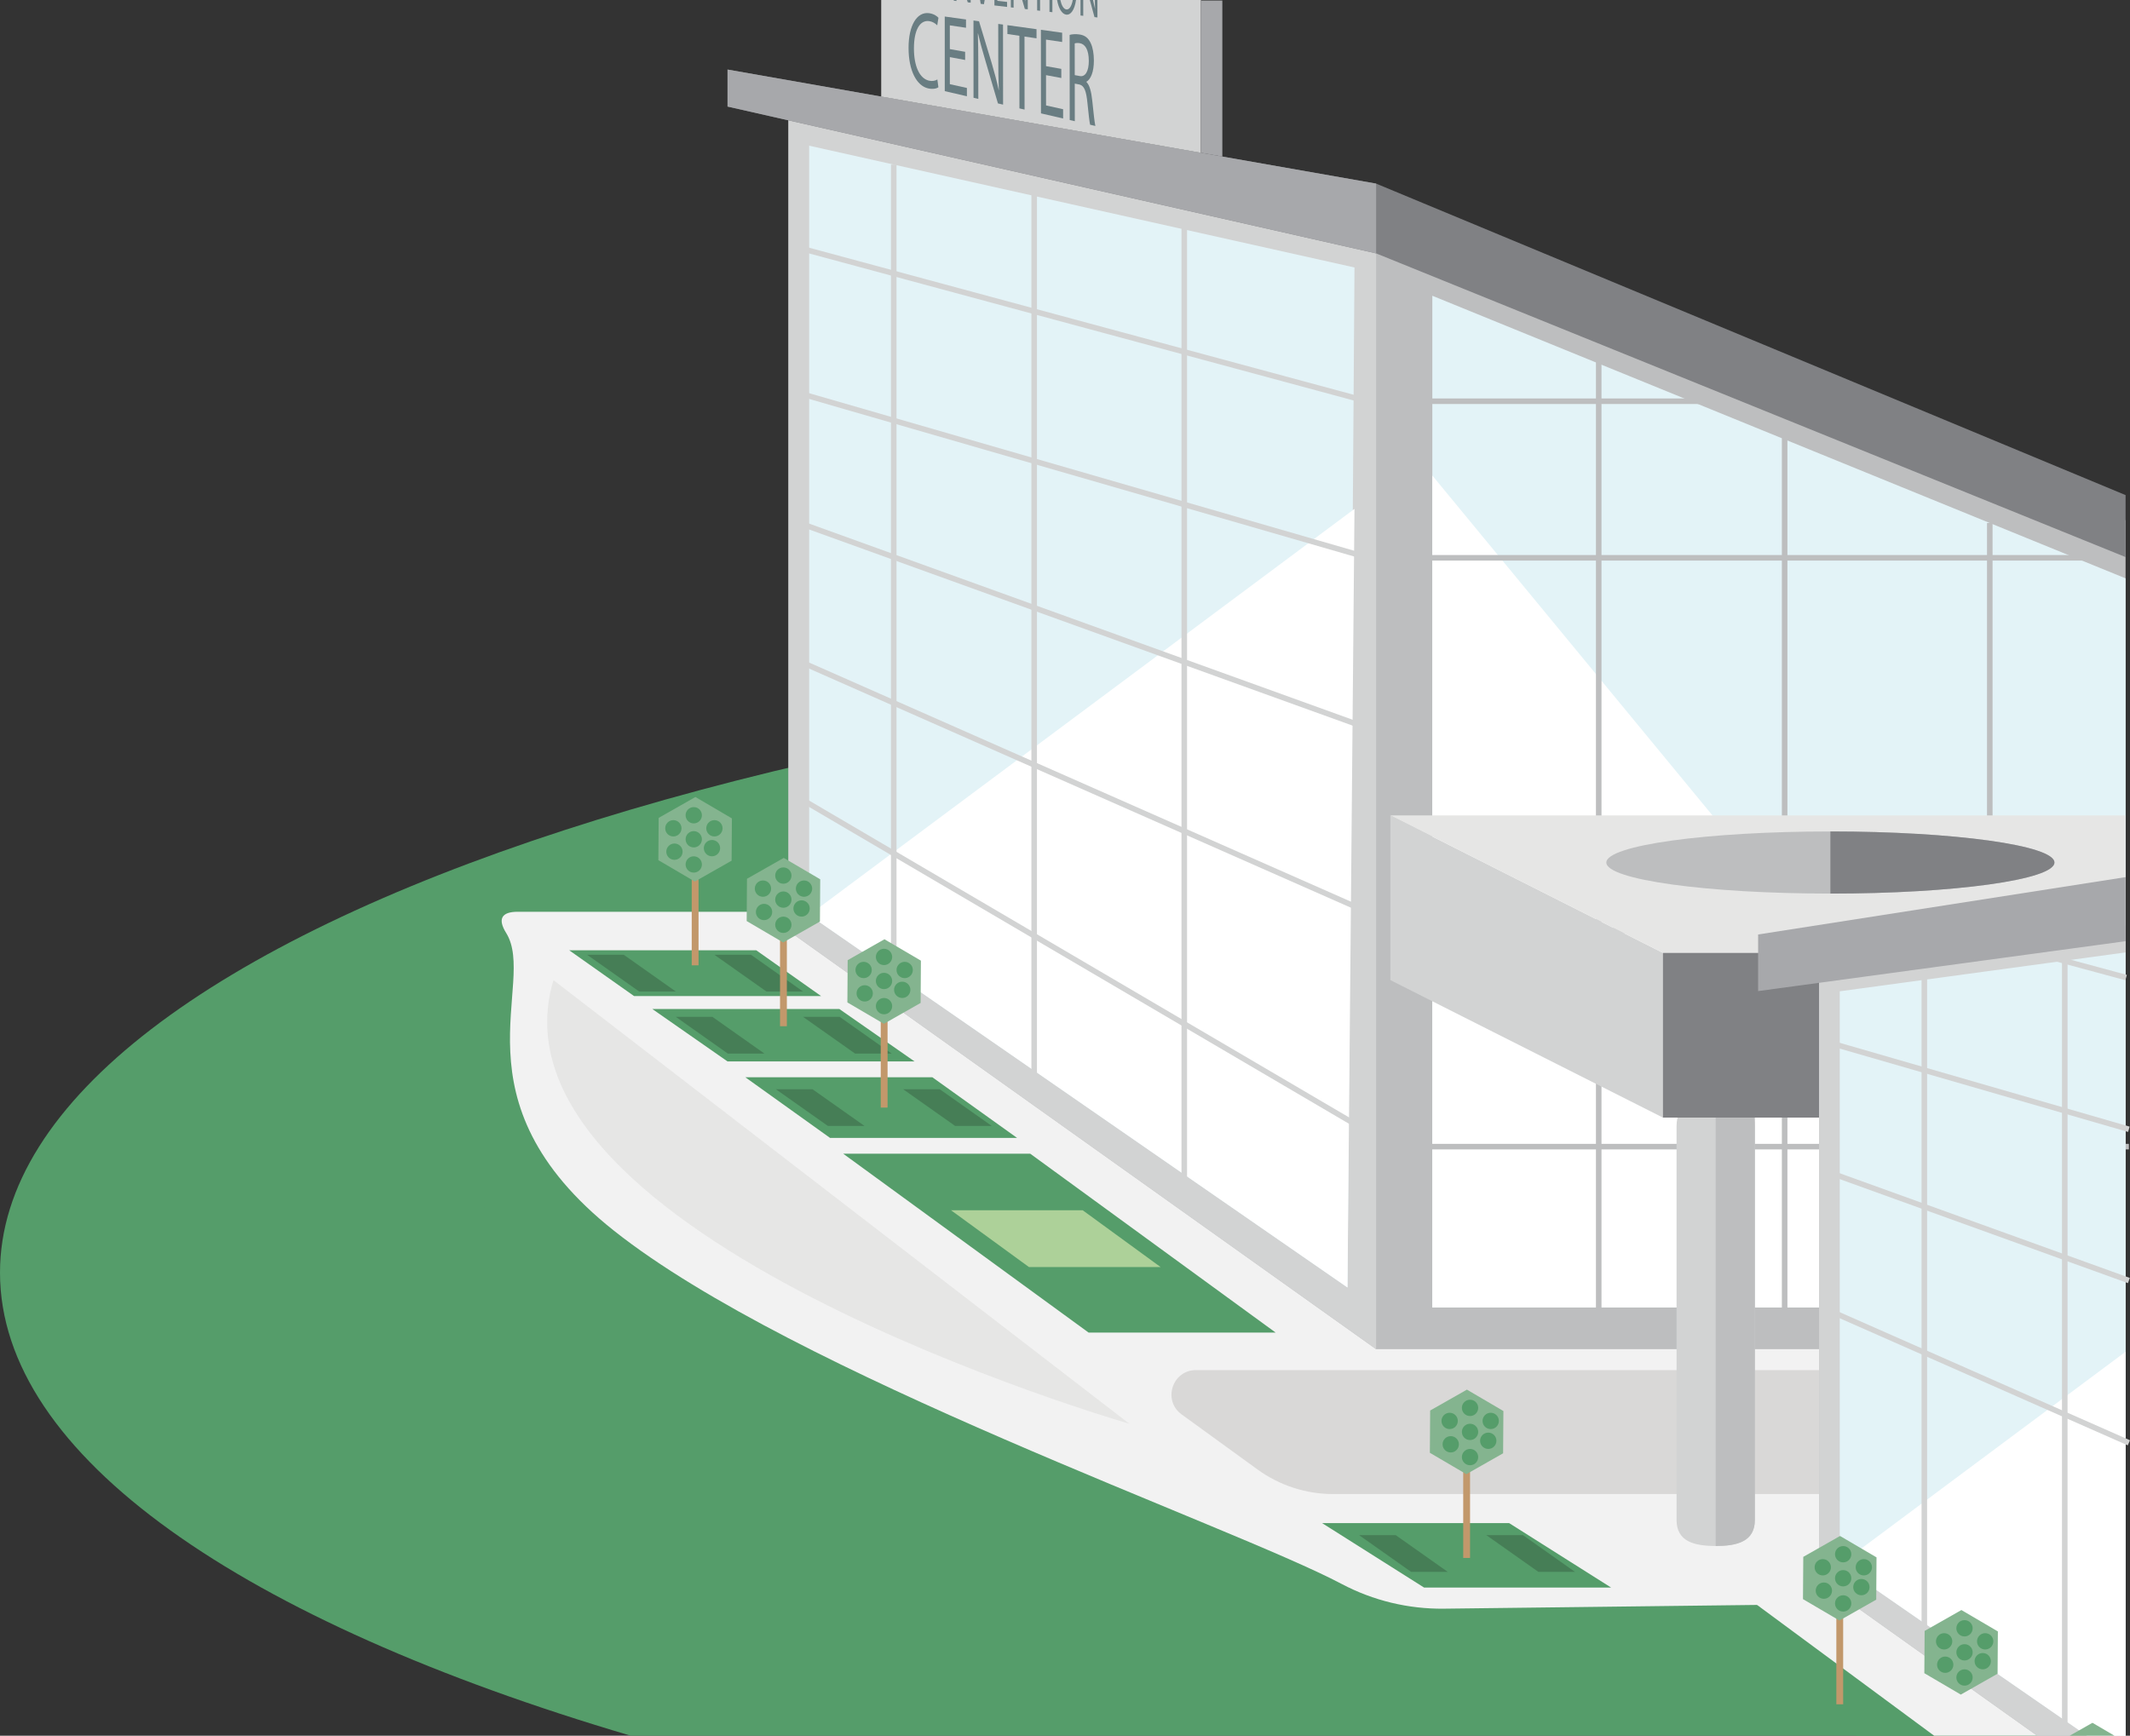 <?xml version="1.0" encoding="utf-8"?>
<!-- Generator: Adobe Illustrator 17.0.0, SVG Export Plug-In . SVG Version: 6.00 Build 0)  -->
<!DOCTYPE svg PUBLIC "-//W3C//DTD SVG 1.1//EN" "http://www.w3.org/Graphics/SVG/1.1/DTD/svg11.dtd">
<svg version="1.1" xmlns="http://www.w3.org/2000/svg" xmlns:xlink="http://www.w3.org/1999/xlink" x="0px" y="0px"
	 width="768.729px" height="626.575px" viewBox="4.195 -0.175 768.729 626.575"
	 enable-background="new 4.195 -0.175 768.729 626.575" xml:space="preserve">
<rect x="4.195" y="-0.175" width="768.729" height="626.575" fill="#333333" stroke="none"/>
<g id="Layer_2" display="none">
</g>
<g id="Layer_1">
	<path fill="#559D6A" d="M771.332,234.733c-23.982-0.815-48.322-1.24-72.968-1.24c-383.379,0-694.169,101.067-694.169,225.739
		c0,66.271,87.817,125.871,227.671,167.168h539.466V234.733z"/>
	<path fill="#559D6A" d="M198.004,321.639c-22.599,0-42.138,16.292-45.611,38.622c-3.819,24.55,4.126,59.389,51.384,100.36
		c52.135,45.198,145.454,82.935,218.408,107.627c61.714,20.887,126.527,31.112,191.676,30.393l157.471-1.739V321.639H198.004z"/>
	<path fill="#F2F2F2" d="M742.687,328.954H191.068c-5.906,0-7.326,2.63-4.205,7.644c11.358,18.243-20.323,60.466,38.861,107.448
		c65.218,51.773,222.616,106.368,262.691,127.562c11.372,6.014,24.065,9.077,36.928,8.923l245.989-2.944V353.364L742.687,328.954z"
		/>
	<path fill="#D9D8D7" d="M435.843,494.405c-8.568,0-12.128,10.967-5.193,15.999l27.431,19.905c7.923,5.749,17.46,8.845,27.249,8.845
		h286.002v-44.749H435.843z"/>
	<polygon fill="#BDBEBF" points="500.847,84.274 288.751,38.289 288.751,335.823 500.847,486.857 771.332,486.857 771.332,187.622 	
		"/>
	<polygon fill="#D2D3D3" points="500.847,84.274 500.847,486.857 288.751,335.823 288.751,38.289 	"/>
	<polygon fill="#808184" points="500.847,66.103 266.766,24.935 266.766,38.289 500.847,91.292 771.332,200.925 771.332,178.547 	
		"/>
	<polygon fill="#E3F3F7" points="490.508,464.573 296.225,330.108 296.225,52.416 493.037,96.379 	"/>
	<polygon fill="#FFFFFF" points="490.508,464.573 296.225,330.108 296.225,330.108 493.037,183.521 	"/>
	<polygon fill="#E3F3F7" points="521.126,106.585 521.126,471.802 771.332,471.802 771.332,208.605 	"/>
	<polygon fill="#FFFFFF" points="521.126,471.802 768.594,471.802 521.126,171.475 	"/>
	<line fill="none" stroke="#BDBEBF" stroke-width="2" stroke-miterlimit="10" x1="514.803" y1="413.74" x2="772.52" y2="413.74"/>
	<path fill="none" stroke="#BDBEBF" stroke-width="2" stroke-miterlimit="10" d="M581.183,475.075"/>
	<path fill="none" stroke="#BDBEBF" stroke-width="2" stroke-miterlimit="10" d="M581.183,379.59"/>
	<polygon fill="#A7A8AB" points="500.847,66.103 500.847,91.292 266.766,38.289 266.766,24.935 	"/>
	<polygon fill="#559D6A" points="300.517,359.375 233.015,359.375 209.63,342.864 277.132,342.864 	"/>
	<polygon fill="#467E56" points="248.098,357.748 234.884,357.748 216.107,344.491 229.322,344.491 	"/>
	<polygon fill="#467E56" points="294.024,357.748 280.81,357.748 262.033,344.491 275.248,344.491 	"/>
	<polygon fill="#559D6A" points="334.267,382.987 266.766,382.987 239.624,364.061 307.125,364.061 	"/>
	<polygon fill="#559D6A" points="371.256,410.585 303.754,410.585 273.196,388.707 340.697,388.707 	"/>
	<polygon fill="#467E56" points="280.089,380.152 266.875,380.152 248.098,366.895 261.313,366.895 	"/>
	<polygon fill="#467E56" points="326.016,380.152 312.801,380.152 294.024,366.895 307.239,366.895 	"/>
	<polygon fill="#467E56" points="316.202,406.274 302.988,406.274 284.211,393.017 297.426,393.017 	"/>
	<polygon fill="#467E56" points="362.128,406.274 348.914,406.274 330.137,393.017 343.352,393.017 	"/>
	<polygon fill="#559D6A" points="464.579,480.863 397.077,480.863 308.511,416.292 376.013,416.292 	"/>
	<polygon fill="#ADD199" points="375.553,457.214 347.422,436.703 394.936,436.703 423.067,457.214 	"/>
	<polygon fill="#559D6A" points="585.661,572.912 518.159,572.912 481.36,549.646 548.861,549.646 	"/>
	<polygon fill="#467E56" points="526.695,567.246 513.48,567.246 494.703,553.989 507.918,553.989 	"/>
	<polygon fill="#467E56" points="572.621,567.246 559.406,567.246 540.629,553.989 553.844,553.989 	"/>
	<line fill="none" stroke="#D2D3D3" stroke-width="2" stroke-miterlimit="10" x1="292.65" y1="89.314" x2="497.544" y2="144.661"/>
	<line fill="none" stroke="#D2D3D3" stroke-width="2" stroke-miterlimit="10" x1="292.65" y1="141.766" x2="498.14" y2="201.185"/>
	<line fill="none" stroke="#D2D3D3" stroke-width="2" stroke-miterlimit="10" x1="292.65" y1="188.61" x2="497.544" y2="262.573"/>
	
		<line fill="none" stroke="#D2D3D3" stroke-width="2" stroke-miterlimit="10" x1="292.054" y1="238.252" x2="497.544" y2="328.954"/>
	<line fill="none" stroke="#D2D3D3" stroke-width="2" stroke-miterlimit="10" x1="292.054" y1="287.53" x2="493.037" y2="405.497"/>
	<line fill="none" stroke="#D2D3D3" stroke-width="2" stroke-miterlimit="10" x1="326.752" y1="59.235" x2="326.752" y2="353.628"/>
	<line fill="none" stroke="#D2D3D3" stroke-width="2" stroke-miterlimit="10" x1="377.437" y1="67.528" x2="377.437" y2="389.463"/>
	<line fill="none" stroke="#D2D3D3" stroke-width="2" stroke-miterlimit="10" x1="431.606" y1="81.071" x2="431.606" y2="430.815"/>
	
		<line fill="none" stroke="#BDBEBF" stroke-width="2" stroke-miterlimit="10" x1="514.803" y1="144.661" x2="623.406" y2="144.661"/>
	
		<line fill="none" stroke="#BDBEBF" stroke-width="2" stroke-miterlimit="10" x1="518.159" y1="201.185" x2="759.266" y2="201.185"/>
	
		<line fill="none" stroke="#BDBEBF" stroke-width="2" stroke-miterlimit="10" x1="514.803" y1="335.753" x2="771.332" y2="335.753"/>
	
		<line fill="none" stroke="#BDBEBF" stroke-width="2" stroke-miterlimit="10" x1="581.183" y1="127.585" x2="581.183" y2="475.075"/>
	<line fill="none" stroke="#BDBEBF" stroke-width="2" stroke-miterlimit="10" x1="648.283" y1="154.67" x2="648.283" y2="477.919"/>
	<line fill="none" stroke="#BDBEBF" stroke-width="2" stroke-miterlimit="10" x1="722.32" y1="188.61" x2="722.32" y2="475.075"/>
	<path fill="#E6E6E5" d="M203.939,353.628l207.845,160.148C411.784,513.776,176.265,446.014,203.939,353.628z"/>
	<path fill="#D2D3D3" d="M637.537,406.381v142.1c0,7.796-6.335,9.421-14.131,9.421c-3.898,0-7.431-0.412-9.998-1.79
		c-2.555-1.378-4.133-3.733-4.133-7.631v-142.1c0-7.807,6.324-14.131,14.131-14.131c3.898,0,7.431,1.578,9.986,4.133
		C635.947,398.938,637.537,402.471,637.537,406.381z"/>
	<path fill="#D2D3D3" d="M736.451,548.477c0,7.804-6.327,9.421-14.131,9.421l0,0c-7.804,0-14.131-1.616-14.131-9.421V406.381
		c0-7.804,6.327-14.131,14.131-14.131l0,0c7.804,0,14.131,6.327,14.131,14.131V548.477z"/>
	<polygon fill="#D2D3D3" points="604.342,403.252 505.993,353.628 505.993,294.171 604.342,343.795 	"/>
	<polygon fill="#E6E6E5" points="505.993,294.171 604.342,343.795 771.332,343.795 771.332,294.171 	"/>
	<ellipse fill="#BDBEBF" cx="664.792" cy="311.181" rx="80.861" ry="11.214"/>
	<path fill="#808184" d="M745.653,311.181c0,6.193-36.203,11.214-80.861,11.214v-22.428
		C709.45,299.968,745.653,304.988,745.653,311.181z"/>
	<path fill="#BDBEBF" d="M637.537,396.537v151.944c0,7.796-6.335,9.421-14.131,9.421V398.609L637.537,396.537z"/>
	<path fill="#BDBEBF" d="M736.451,398.609V548.48c0,7.796-6.335,9.421-14.131,9.421V400.682L736.451,398.609z"/>
	<rect x="604.342" y="343.795" fill="#808184" width="166.99" height="59.457"/>
	<path fill="#559D6A" d="M771.332,593.324H630.471c0,0,17.988,13.574,43.834,33.076h97.027V593.324z"/>
	<polygon fill="#F2F2F2" points="771.332,568.15 623.406,568.15 702.246,626.4 771.332,626.4 	"/>
	<polygon fill="#BDBEBF" points="771.332,334.433 660.698,351.497 660.698,570.333 739.433,626.4 771.332,626.4 	"/>
	<polygon fill="#D2D3D3" points="771.332,333.906 660.698,350.396 660.698,570.333 739.433,626.4 771.332,626.4 	"/>
	<polygon fill="#E3F3F7" points="771.332,343.631 668.172,357.666 668.172,564.617 757.439,626.4 771.332,626.4 	"/>
	<polygon fill="#FFFFFF" points="771.332,487.784 668.172,564.617 757.439,626.4 771.332,626.4 	"/>
	<polygon fill="#A7A8AB" points="638.713,337.155 638.713,357.592 771.332,339.581 771.332,316.452 	"/>
	
		<line fill="none" stroke="#D2D3D3" stroke-width="2" stroke-miterlimit="10" x1="746.064" y1="345.829" x2="771.517" y2="352.704"/>
	<line fill="none" stroke="#D2D3D3" stroke-width="2" stroke-miterlimit="10" x1="664.598" y1="376.275" x2="772.515" y2="407.48"/>
	<line fill="none" stroke="#D2D3D3" stroke-width="2" stroke-miterlimit="10" x1="664.598" y1="423.12" x2="772.52" y2="462.077"/>
	<line fill="none" stroke="#D2D3D3" stroke-width="2" stroke-miterlimit="10" x1="664.002" y1="472.762" x2="772.52" y2="520.661"/>
	
		<line fill="none" stroke="#D2D3D3" stroke-width="2" stroke-miterlimit="10" x1="698.699" y1="351.497" x2="698.699" y2="588.138"/>
	
		<line fill="none" stroke="#D2D3D3" stroke-width="2" stroke-miterlimit="10" x1="749.384" y1="343.933" x2="749.384" y2="623.973"/>
	<path fill="#D2D3D3" d="M322.226-0.175V0v34.689L437.63,54.985v-55.16C399.348-0.175,360.708-0.175,322.226-0.175z"/>
	<path fill="#697D82" d="M348.413,0.075l0.988,0.114l0-0.364c-0.329,0-0.659,0-0.988,0L348.413,0.075z"/>
	<path fill="#697D82" d="M353.195-0.175l0.262,0.838l1.062,0.124l0-0.962C354.078-0.175,353.637-0.175,353.195-0.175z"/>
	<path fill="#697D82" d="M357.911-0.175l0.227,1.386l1.158,0.136l0.276-1.522C359.018-0.175,358.465-0.175,357.911-0.175z"/>
	<path fill="#697D82" d="M364.135,0.13l0-0.305c-0.35,0-0.7,0-1.05,0l0.001,1.963l4.574,0.534l-0.001-1.801L364.135,0.13z"/>
	<path fill="#697D82" d="M369.023,2.481l0.989,0.115l-0.002-2.771c-0.33,0-0.659,0-0.989,0L369.023,2.481z"/>
	<path fill="#697D82" d="M374.246-0.175c0.005,0.124,0.008,0.245,0.013,0.37l-0.024,0.022c-0.028-0.129-0.06-0.262-0.09-0.392
		c-0.343,0-0.686,0-1.028,0l0.95,3.245l1.062,0.124l-0.003-3.369C374.833-0.175,374.539-0.175,374.246-0.175z"/>
	<path fill="#697D82" d="M378.505-0.175l0.003,3.765l1.061,0.124l-0.004-3.889C379.212-0.175,378.858-0.175,378.505-0.175z"/>
	<path fill="#697D82" d="M382.955-0.175l0.004,4.282l1.05,0.123l-0.004-4.405C383.655-0.175,383.305-0.175,382.955-0.175z"/>
	<path fill="#697D82" d="M391.363-0.175c-0.402,2.139-1.184,3.539-2.287,3.415c-1.022-0.115-1.773-1.491-2.198-3.415
		c-0.393,0-0.786,0-1.179,0c0.563,3.089,1.775,5.099,3.32,5.281c1.602,0.188,2.974-1.611,3.516-5.281
		C392.144-0.175,391.754-0.175,391.363-0.175z"/>
	<path fill="#697D82" d="M394.158,5.416l0.991,0.114l-0.007-5.705c-0.33,0-0.661,0-0.991,0L394.158,5.416z"/>
	<path fill="#697D82" d="M399.301-0.175c0.02,1.027,0.049,2.031,0.091,3.074l-0.024,0.024c-0.205-1.008-0.434-2.034-0.693-3.098
		c-0.385,0-0.77,0-1.154,0l1.682,6.179l1.062,0.124l-0.008-6.303C399.939-0.175,399.619-0.175,399.301-0.175z"/>
	<path fill="#697D82" d="M342.872,31.323c-0.674,0.479-2.024,0.798-3.752,0.396c-4.006-0.932-7.021-6.211-7.021-14.642
		c0-8.049,3.013-13.093,7.417-12.492c1.77,0.241,2.887,1.106,3.372,1.649l-0.442,2.748c-0.695-0.735-1.686-1.354-2.866-1.527
		c-3.329-0.488-5.541,3.068-5.541,9.867c0,6.338,2.003,10.856,5.46,11.626c1.118,0.249,2.256,0.067,2.993-0.443L342.872,31.323z"/>
	<path fill="#697D82" d="M352.522,21.478l-5.523-1.035l0.003,9.771l6.156,1.361l0.001,2.998l-7.99-1.847l-0.008-26.932l7.67,1.058
		l0.001,2.994l-5.837-0.864l0.003,8.566l5.522,0.98L352.522,21.478z"/>
	<path fill="#697D82" d="M355.542,35.124l-0.014-27.9L357.53,7.5l4.56,15.053c1.056,3.549,1.88,6.733,2.557,9.814l0.042-0.034
		c-0.171-3.874-0.216-7.379-0.219-11.856l-0.008-12.022l1.728,0.238l0.02,28.896l-1.855-0.429l-4.52-15.404
		c-0.992-3.322-1.943-6.699-2.661-9.853l-0.064,0.032c0.108,3.554,0.151,6.934,0.154,11.597l0.006,11.991L355.542,35.124z"/>
	<path fill="#697D82" d="M372.091,12.741l-4.32-0.64l-0.002-3.189l10.514,1.45l0.003,3.297l-4.341-0.643l0.022,26.368l-1.855-0.429
		L372.091,12.741z"/>
	<path fill="#697D82" d="M387.233,27.985l-5.523-1.035l0.01,10.94l6.156,1.361l0.004,3.349l-7.99-1.847l-0.028-30.174l7.67,1.058
		l0.003,3.345l-5.837-0.864l0.009,9.591l5.522,0.98L387.233,27.985z"/>
	<path fill="#697D82" d="M390.229,12.424c0.926-0.287,2.253-0.337,3.518-0.163c1.96,0.269,3.225,1.244,4.112,3.163
		c0.718,1.525,1.122,3.766,1.125,6.231c0.005,4.221-1.172,6.802-2.667,7.657v0.141c1.097,1.054,1.753,3.448,2.094,6.827
		c0.469,4.551,0.81,7.709,1.107,9.011l-1.897-0.439c-0.233-0.95-0.553-3.758-0.958-7.801c-0.427-4.463-1.188-6.254-2.853-6.712
		l-1.728-0.33l0.015,13.566l-1.834-0.424L390.229,12.424z M392.078,26.943l1.876,0.341c1.96,0.356,3.2-1.824,3.196-5.455
		c-0.005-4.104-1.335-6.09-3.273-6.421c-0.885-0.13-1.517-0.037-1.812,0.106L392.078,26.943z"/>
	<polygon fill="#A7A8AB" points="437.63,54.985 445.345,56.341 445.345,0 437.63,0 	"/>
	<polygon fill="#84B48F" points="759.372,621.726 751.145,626.4 767.34,626.4 	"/>
	<polygon fill="#84B48F" points="698.699,603.824 698.805,588.562 712.075,581.023 725.239,588.745 725.133,604.007 
		711.863,611.546 	"/>
	<circle fill="#559D6A" cx="705.84" cy="592.32" r="2.944"/>
	<circle fill="#559D6A" cx="713.2" cy="587.61" r="2.944"/>
	<circle fill="#559D6A" cx="713.2" cy="596.285" r="2.944"/>
	<circle fill="#559D6A" cx="720.658" cy="592.32" r="2.944"/>
	<circle fill="#559D6A" cx="706.233" cy="600.76" r="2.944"/>
	<circle fill="#559D6A" cx="713.2" cy="605.372" r="2.944"/>
	<circle fill="#559D6A" cx="719.775" cy="599.484" r="2.944"/>
	<rect x="666.941" y="569.547" fill="#C2986B" width="2.462" height="45.5"/>
	<polygon fill="#84B48F" points="654.902,577.086 655.008,561.825 668.278,554.286 681.442,562.008 681.336,577.27 668.066,584.809 
			"/>
	<circle fill="#559D6A" cx="662.043" cy="565.583" r="2.944"/>
	<circle fill="#559D6A" cx="669.403" cy="560.873" r="2.944"/>
	<circle fill="#559D6A" cx="669.403" cy="569.547" r="2.944"/>
	<circle fill="#559D6A" cx="676.861" cy="565.583" r="2.944"/>
	<circle fill="#559D6A" cx="662.436" cy="574.022" r="2.944"/>
	<circle fill="#559D6A" cx="669.403" cy="578.635" r="2.944"/>
	<circle fill="#559D6A" cx="675.978" cy="572.747" r="2.944"/>
	<rect x="532.279" y="516.72" fill="#C2986B" width="2.462" height="45.5"/>
	<polygon fill="#84B48F" points="520.241,524.26 520.346,508.998 533.616,501.459 546.78,509.181 546.674,524.443 533.405,531.982 	
		"/>
	<circle fill="#559D6A" cx="527.381" cy="512.756" r="2.944"/>
	<circle fill="#559D6A" cx="534.741" cy="508.046" r="2.944"/>
	<circle fill="#559D6A" cx="534.741" cy="516.72" r="2.944"/>
	<circle fill="#559D6A" cx="542.2" cy="512.756" r="2.944"/>
	<circle fill="#559D6A" cx="527.774" cy="521.196" r="2.944"/>
	<circle fill="#559D6A" cx="534.741" cy="525.808" r="2.944"/>
	<circle fill="#559D6A" cx="541.316" cy="519.92" r="2.944"/>
	<rect x="322.059" y="354.146" fill="#C2986B" width="2.462" height="45.5"/>
	<polygon fill="#84B48F" points="310.02,361.685 310.126,346.424 323.396,338.884 336.56,346.607 336.454,361.868 323.184,369.408 	
		"/>
	<circle fill="#559D6A" cx="315.881" cy="349.975" r="2.944"/>
	<circle fill="#559D6A" cx="323.241" cy="345.265" r="2.944"/>
	<circle fill="#559D6A" cx="323.241" cy="353.939" r="2.944"/>
	<circle fill="#559D6A" cx="330.699" cy="349.975" r="2.944"/>
	<circle fill="#559D6A" cx="316.273" cy="358.415" r="2.944"/>
	<circle fill="#559D6A" cx="323.241" cy="363.027" r="2.944"/>
	<circle fill="#559D6A" cx="329.816" cy="357.139" r="2.944"/>
	<rect x="285.714" y="324.773" fill="#C2986B" width="2.462" height="45.5"/>
	<polygon fill="#84B48F" points="273.676,332.312 273.781,317.05 287.051,309.511 300.215,317.234 300.109,332.495 286.84,340.034 	
		"/>
	<circle fill="#559D6A" cx="279.55" cy="320.602" r="2.944"/>
	<circle fill="#559D6A" cx="286.91" cy="315.892" r="2.944"/>
	<circle fill="#559D6A" cx="286.91" cy="324.566" r="2.944"/>
	<circle fill="#559D6A" cx="294.368" cy="320.602" r="2.944"/>
	<circle fill="#559D6A" cx="279.942" cy="329.042" r="2.944"/>
	<circle fill="#559D6A" cx="286.91" cy="333.654" r="2.944"/>
	<circle fill="#559D6A" cx="293.485" cy="327.766" r="2.944"/>
	<rect x="253.842" y="302.791" fill="#C2986B" width="2.462" height="45.5"/>
	<polygon fill="#84B48F" points="241.804,310.33 241.909,295.069 255.179,287.53 268.343,295.252 268.237,310.514 254.968,318.053 	
		"/>
	<circle fill="#559D6A" cx="247.215" cy="298.827" r="2.944"/>
	<circle fill="#559D6A" cx="254.575" cy="294.117" r="2.944"/>
	<circle fill="#559D6A" cx="254.575" cy="302.791" r="2.944"/>
	<circle fill="#559D6A" cx="262.033" cy="298.827" r="2.944"/>
	<circle fill="#559D6A" cx="247.608" cy="307.266" r="2.944"/>
	<circle fill="#559D6A" cx="254.575" cy="311.879" r="2.944"/>
	<circle fill="#559D6A" cx="261.15" cy="305.991" r="2.944"/>
</g>
</svg>
